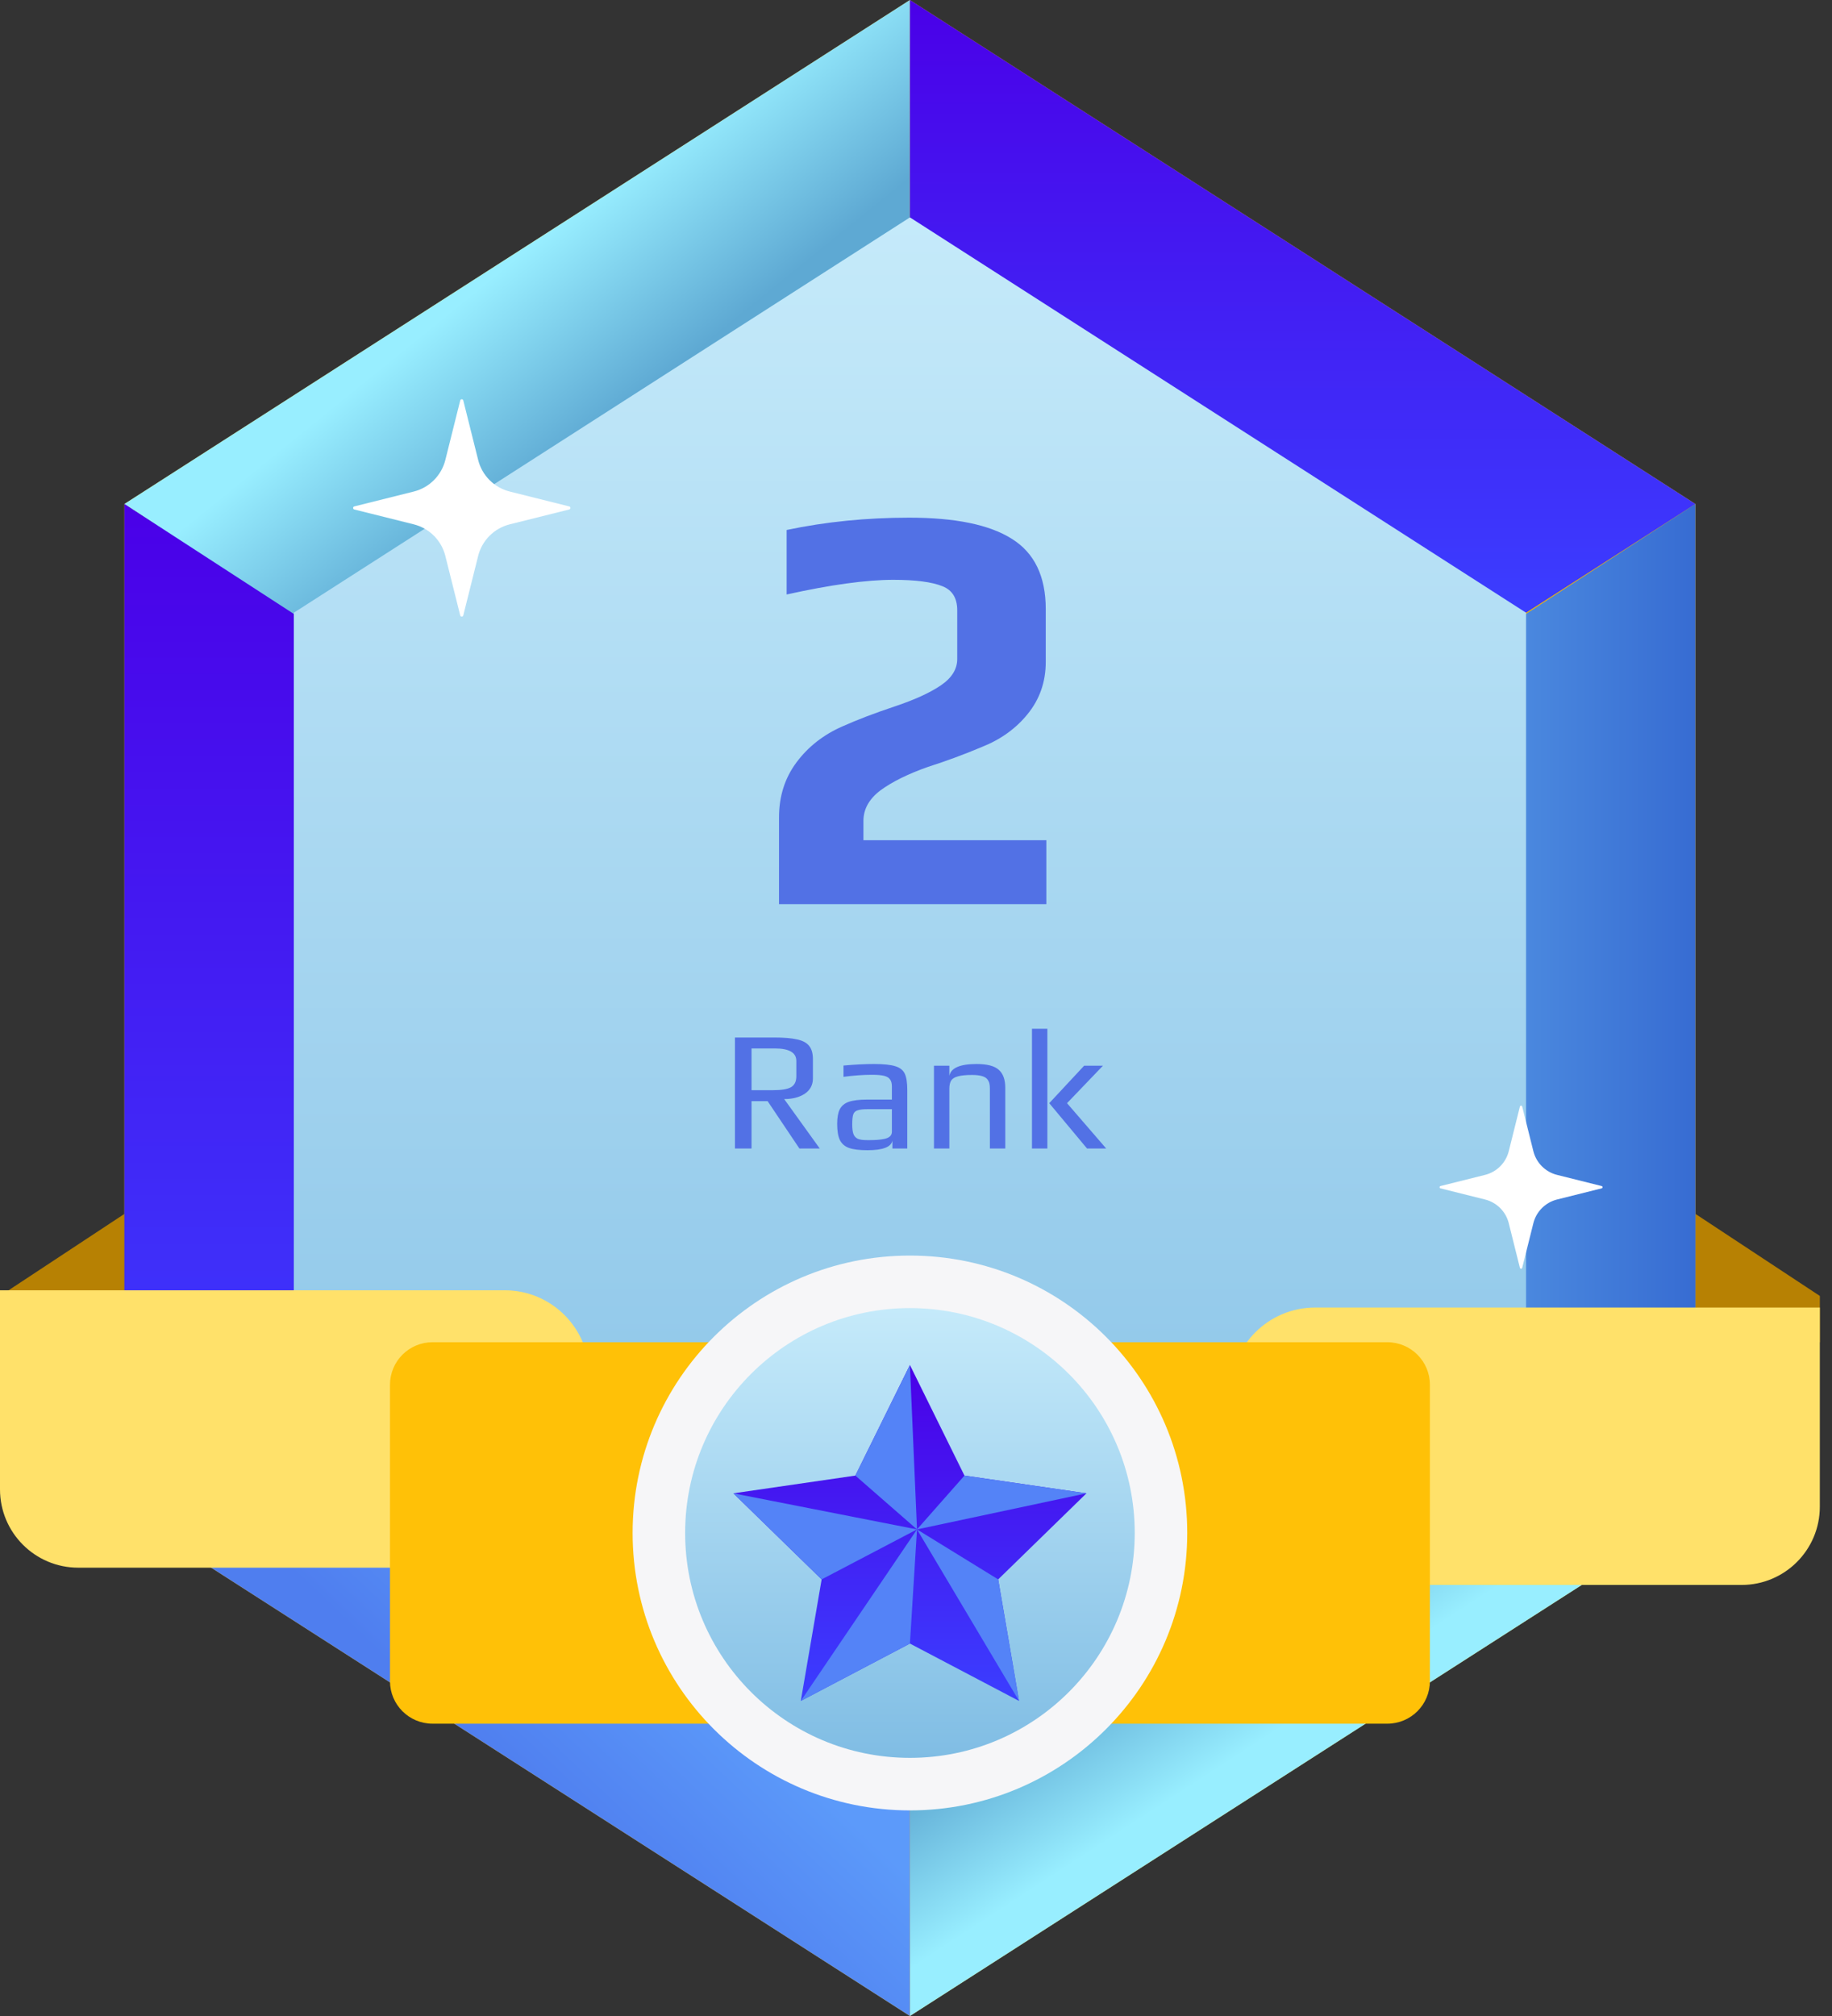 <svg width="150" height="165" viewBox="0 0 150 165" fill="none" xmlns="http://www.w3.org/2000/svg">
<rect x="0" y="0" width="150" height="165" fill="#333333" stroke="none"/>
<g clip-path="url(#clip0_348_9369)">
<path d="M149.005 106.067L138.82 99.353V107.021L149.005 109.859V106.067Z" fill="#B78103"/>
<path d="M0 106.067L10.185 99.353V107.021L0 109.859V106.067Z" fill="#B78103"/>
<path d="M10.185 41.25V123.75L74.502 165L138.82 123.75V41.25L74.502 0L10.185 41.25Z" fill="#ECB20C"/>
<path d="M51.151 68.258L74.502 17.791V0L10.185 41.25L51.151 68.258Z" fill="url(#paint0_linear_348_9369)"/>
<path d="M104.93 99.353L74.502 147.211V165.002L138.819 123.752L124.948 114.856L104.93 99.353Z" fill="url(#paint1_linear_348_9369)"/>
<path d="M73.39 126.08L24.055 114.854L10.185 123.749L74.502 164.999V147.208L73.39 126.08Z" fill="url(#paint2_linear_348_9369)"/>
<path d="M75.601 39.67L124.948 50.146L138.819 41.25L74.502 0V17.791L75.601 39.67Z" fill="url(#paint3_linear_348_9369)"/>
<path d="M53.374 97.167L26.138 51.597L10.185 41.248V123.748L24.055 114.852L53.374 97.167Z" fill="url(#paint4_linear_348_9369)"/>
<path d="M95.63 97.167L122.866 51.597L138.819 41.248V123.748L124.949 114.852L95.63 97.167Z" fill="url(#paint5_linear_348_9369)"/>
<path d="M24.057 50.148V114.856L74.504 147.211L124.95 114.856V50.148L74.504 17.793L24.057 50.148Z" fill="url(#paint6_linear_348_9369)"/>
<path d="M48.249 128.307H6.407C2.869 128.307 0 125.439 0 121.9V105.602H41.323C45.148 105.602 48.249 108.702 48.249 112.527V128.307Z" fill="#FFE16A"/>
<path d="M142.596 129.721H100.754V113.942C100.754 110.117 103.854 107.016 107.68 107.016H149.003V123.314C149.003 126.853 146.135 129.721 142.596 129.721Z" fill="#FFE16A"/>
<path d="M113.593 141.075H35.412C33.489 141.075 31.931 139.516 31.931 137.594V113.337C31.931 111.414 33.49 109.855 35.412 109.855H113.594C115.517 109.855 117.076 111.415 117.076 113.337V137.594C117.076 139.517 115.516 141.075 113.593 141.075Z" fill="#FFC107"/>
<path d="M74.502 148.173C87.043 148.173 97.208 138.007 97.208 125.467C97.208 112.927 87.043 102.762 74.502 102.762C61.962 102.762 51.797 112.927 51.797 125.467C51.797 138.007 61.962 148.173 74.502 148.173Z" fill="#F6F6F8"/>
<path d="M74.503 143.872C84.669 143.872 92.909 135.632 92.909 125.466C92.909 115.301 84.669 107.061 74.503 107.061C64.338 107.061 56.098 115.301 56.098 125.466C56.098 135.632 64.338 143.872 74.503 143.872Z" fill="url(#paint7_linear_348_9369)"/>
<path d="M74.502 111.719L78.968 120.77L88.957 122.221L81.729 129.266L83.436 139.214L74.502 134.518L65.567 139.214L67.274 129.266L60.046 122.221L70.034 120.77L74.502 111.719Z" fill="url(#paint8_linear_348_9369)"/>
<path d="M74.502 111.719L75.082 125.175L78.968 120.77L83.963 121.495L88.957 122.221L75.082 125.175L81.729 129.266L82.582 134.24L83.436 139.214L75.082 125.175L74.502 134.518L70.034 136.866L65.567 139.214L75.082 125.175L67.274 129.266L63.659 125.744L60.046 122.221L75.082 125.175L70.034 120.77L72.267 116.244L74.502 111.719Z" fill="#5483F7"/>
<path d="M37.933 50.369L39.15 45.501C39.306 44.876 39.629 44.306 40.084 43.85C40.54 43.395 41.111 43.071 41.735 42.915L46.604 41.699C46.735 41.666 46.735 41.479 46.604 41.447L41.735 40.23C41.111 40.074 40.54 39.751 40.084 39.295C39.629 38.84 39.306 38.269 39.15 37.644L37.933 32.776C37.9 32.645 37.713 32.645 37.681 32.776L36.464 37.644C36.308 38.269 35.985 38.84 35.53 39.295C35.074 39.751 34.503 40.074 33.879 40.23L29.011 41.447C28.879 41.48 28.879 41.666 29.011 41.699L33.879 42.915C34.503 43.071 35.074 43.395 35.53 43.85C35.985 44.306 36.308 44.876 36.464 45.501L37.681 50.369C37.714 50.5 37.901 50.5 37.933 50.369Z" fill="white"/>
<path d="M124.635 103.765L125.548 100.114C125.665 99.645 125.907 99.217 126.249 98.876C126.59 98.534 127.019 98.291 127.487 98.174L131.139 97.261C131.237 97.236 131.237 97.097 131.139 97.072L127.487 96.159C127.019 96.042 126.59 95.799 126.249 95.457C125.907 95.116 125.665 94.688 125.548 94.219L124.635 90.568C124.61 90.47 124.471 90.47 124.446 90.568L123.534 94.219C123.417 94.688 123.174 95.116 122.833 95.457C122.491 95.799 122.063 96.042 121.594 96.159L117.943 97.072C117.845 97.097 117.845 97.236 117.943 97.261L121.594 98.174C122.063 98.291 122.491 98.534 122.833 98.876C123.174 99.217 123.417 99.645 123.534 100.114L124.446 103.765C124.471 103.863 124.61 103.863 124.635 103.765Z" fill="white"/>
<path d="M63.784 66.896C63.784 65.168 64.264 63.664 65.224 62.384C66.184 61.104 67.432 60.128 68.968 59.456C70.184 58.912 71.608 58.368 73.24 57.824C74.872 57.28 76.136 56.704 77.032 56.096C77.928 55.488 78.376 54.768 78.376 53.936V49.952C78.376 48.96 77.976 48.304 77.176 47.984C76.312 47.632 74.968 47.456 73.144 47.456C70.936 47.456 68.024 47.856 64.408 48.656V43.376C67.608 42.704 70.952 42.368 74.44 42.368C78.216 42.368 81.016 42.944 82.84 44.096C84.696 45.248 85.624 47.168 85.624 49.856V54.176C85.624 55.808 85.128 57.232 84.136 58.448C83.176 59.632 81.928 60.528 80.392 61.136C78.952 61.744 77.48 62.288 75.976 62.768C74.344 63.344 73.048 63.984 72.088 64.688C71.16 65.392 70.696 66.224 70.696 67.184V68.768H85.672V74H63.784V66.896Z" fill="#5271E5"/>
<path d="M60.176 84.914H63.368C64.171 84.914 64.796 84.965 65.244 85.068C65.701 85.161 66.033 85.334 66.238 85.586C66.453 85.838 66.56 86.207 66.56 86.692V88.26C66.56 88.801 66.336 89.221 65.888 89.52C65.449 89.809 64.889 89.954 64.208 89.954L67.12 94H65.454L62.85 90.122H61.534V94H60.176V84.914ZM63.312 89.226C63.984 89.226 64.465 89.147 64.754 88.988C65.053 88.82 65.202 88.521 65.202 88.092V86.832C65.202 86.151 64.614 85.81 63.438 85.81H61.534V89.226H63.312ZM71.024 94.14C70.38 94.14 69.88 94.079 69.526 93.958C69.18 93.837 68.928 93.622 68.77 93.314C68.62 93.006 68.546 92.563 68.546 91.984C68.546 91.471 68.616 91.074 68.756 90.794C68.905 90.505 69.152 90.299 69.498 90.178C69.852 90.057 70.352 89.996 70.996 89.996H73.026V88.918C73.026 88.666 72.974 88.475 72.872 88.344C72.778 88.204 72.615 88.106 72.382 88.05C72.158 87.994 71.826 87.966 71.388 87.966C70.688 87.966 69.913 88.022 69.064 88.134V87.21C69.988 87.126 70.823 87.084 71.57 87.084C72.354 87.084 72.932 87.145 73.306 87.266C73.679 87.378 73.936 87.579 74.076 87.868C74.216 88.157 74.286 88.605 74.286 89.212V94H73.068V93.356C72.965 93.879 72.284 94.14 71.024 94.14ZM71.234 93.314C71.691 93.314 72.078 93.281 72.396 93.216C72.816 93.132 73.026 92.936 73.026 92.628V90.78H71.08C70.678 90.78 70.389 90.813 70.212 90.878C70.034 90.934 69.918 91.046 69.862 91.214C69.806 91.382 69.778 91.653 69.778 92.026C69.778 92.362 69.81 92.623 69.876 92.81C69.941 92.987 70.058 93.118 70.226 93.202C70.394 93.277 70.646 93.314 70.982 93.314H71.234ZM76.471 87.224H77.731V88.05C77.862 87.406 78.604 87.084 79.957 87.084C80.825 87.084 81.432 87.243 81.777 87.56C82.132 87.868 82.309 88.358 82.309 89.03V94H81.049V89.1C81.049 88.923 81.035 88.778 81.007 88.666C80.979 88.554 80.923 88.442 80.839 88.33C80.652 88.097 80.237 87.98 79.593 87.98C79.098 87.98 78.716 88.017 78.445 88.092C78.184 88.157 77.997 88.269 77.885 88.428C77.782 88.587 77.731 88.811 77.731 89.1V94H76.471V87.224ZM84.496 84.2H85.756V94H84.496V84.2ZM85.91 90.29L88.766 87.224H90.306L87.366 90.29L90.572 94H89.004L85.91 90.29Z" fill="#5271E5"/>
</g>
<defs>
<linearGradient id="paint0_linear_348_9369" x1="42.547" y1="20.877" x2="52.135" y2="32.724" gradientUnits="userSpaceOnUse">
<stop stop-color="#98EEFF"/>
<stop offset="1" stop-color="#5EA9D3"/>
</linearGradient>
<linearGradient id="paint1_linear_348_9369" x1="104.681" y1="141.526" x2="97.756" y2="130.892" gradientUnits="userSpaceOnUse">
<stop stop-color="#98EEFF"/>
<stop offset="1" stop-color="#5EA9D3"/>
</linearGradient>
<linearGradient id="paint2_linear_348_9369" x1="41.472" y1="145.294" x2="53.008" y2="133.126" gradientUnits="userSpaceOnUse">
<stop stop-color="#4F7EEF"/>
<stop offset="1" stop-color="#5C9AFA"/>
</linearGradient>
<linearGradient id="paint3_linear_348_9369" x1="106.66" y1="0" x2="106.66" y2="50.146" gradientUnits="userSpaceOnUse">
<stop stop-color="#4A00E8"/>
<stop offset="1" stop-color="#3B3EFF"/>
</linearGradient>
<linearGradient id="paint4_linear_348_9369" x1="31.78" y1="41.248" x2="31.78" y2="123.748" gradientUnits="userSpaceOnUse">
<stop stop-color="#4A00E8"/>
<stop offset="1" stop-color="#3B3EFF"/>
</linearGradient>
<linearGradient id="paint5_linear_348_9369" x1="138.819" y1="82.498" x2="122.931" y2="82.498" gradientUnits="userSpaceOnUse">
<stop stop-color="#376CD2"/>
<stop offset="1" stop-color="#4D8CE0"/>
</linearGradient>
<linearGradient id="paint6_linear_348_9369" x1="74.503" y1="147.21" x2="74.503" y2="17.793" gradientUnits="userSpaceOnUse">
<stop stop-color="#80BDE4"/>
<stop offset="1" stop-color="#C5EAFA"/>
</linearGradient>
<linearGradient id="paint7_linear_348_9369" x1="74.503" y1="143.872" x2="74.503" y2="107.06" gradientUnits="userSpaceOnUse">
<stop stop-color="#80BDE4"/>
<stop offset="1" stop-color="#C5EAFA"/>
</linearGradient>
<linearGradient id="paint8_linear_348_9369" x1="74.502" y1="111.719" x2="74.502" y2="139.214" gradientUnits="userSpaceOnUse">
<stop stop-color="#4A00E8"/>
<stop offset="1" stop-color="#3B3EFF"/>
</linearGradient>
<clipPath id="clip0_348_9369">
<rect width="149.004" height="165" fill="white"/>
</clipPath>
</defs>
</svg>
